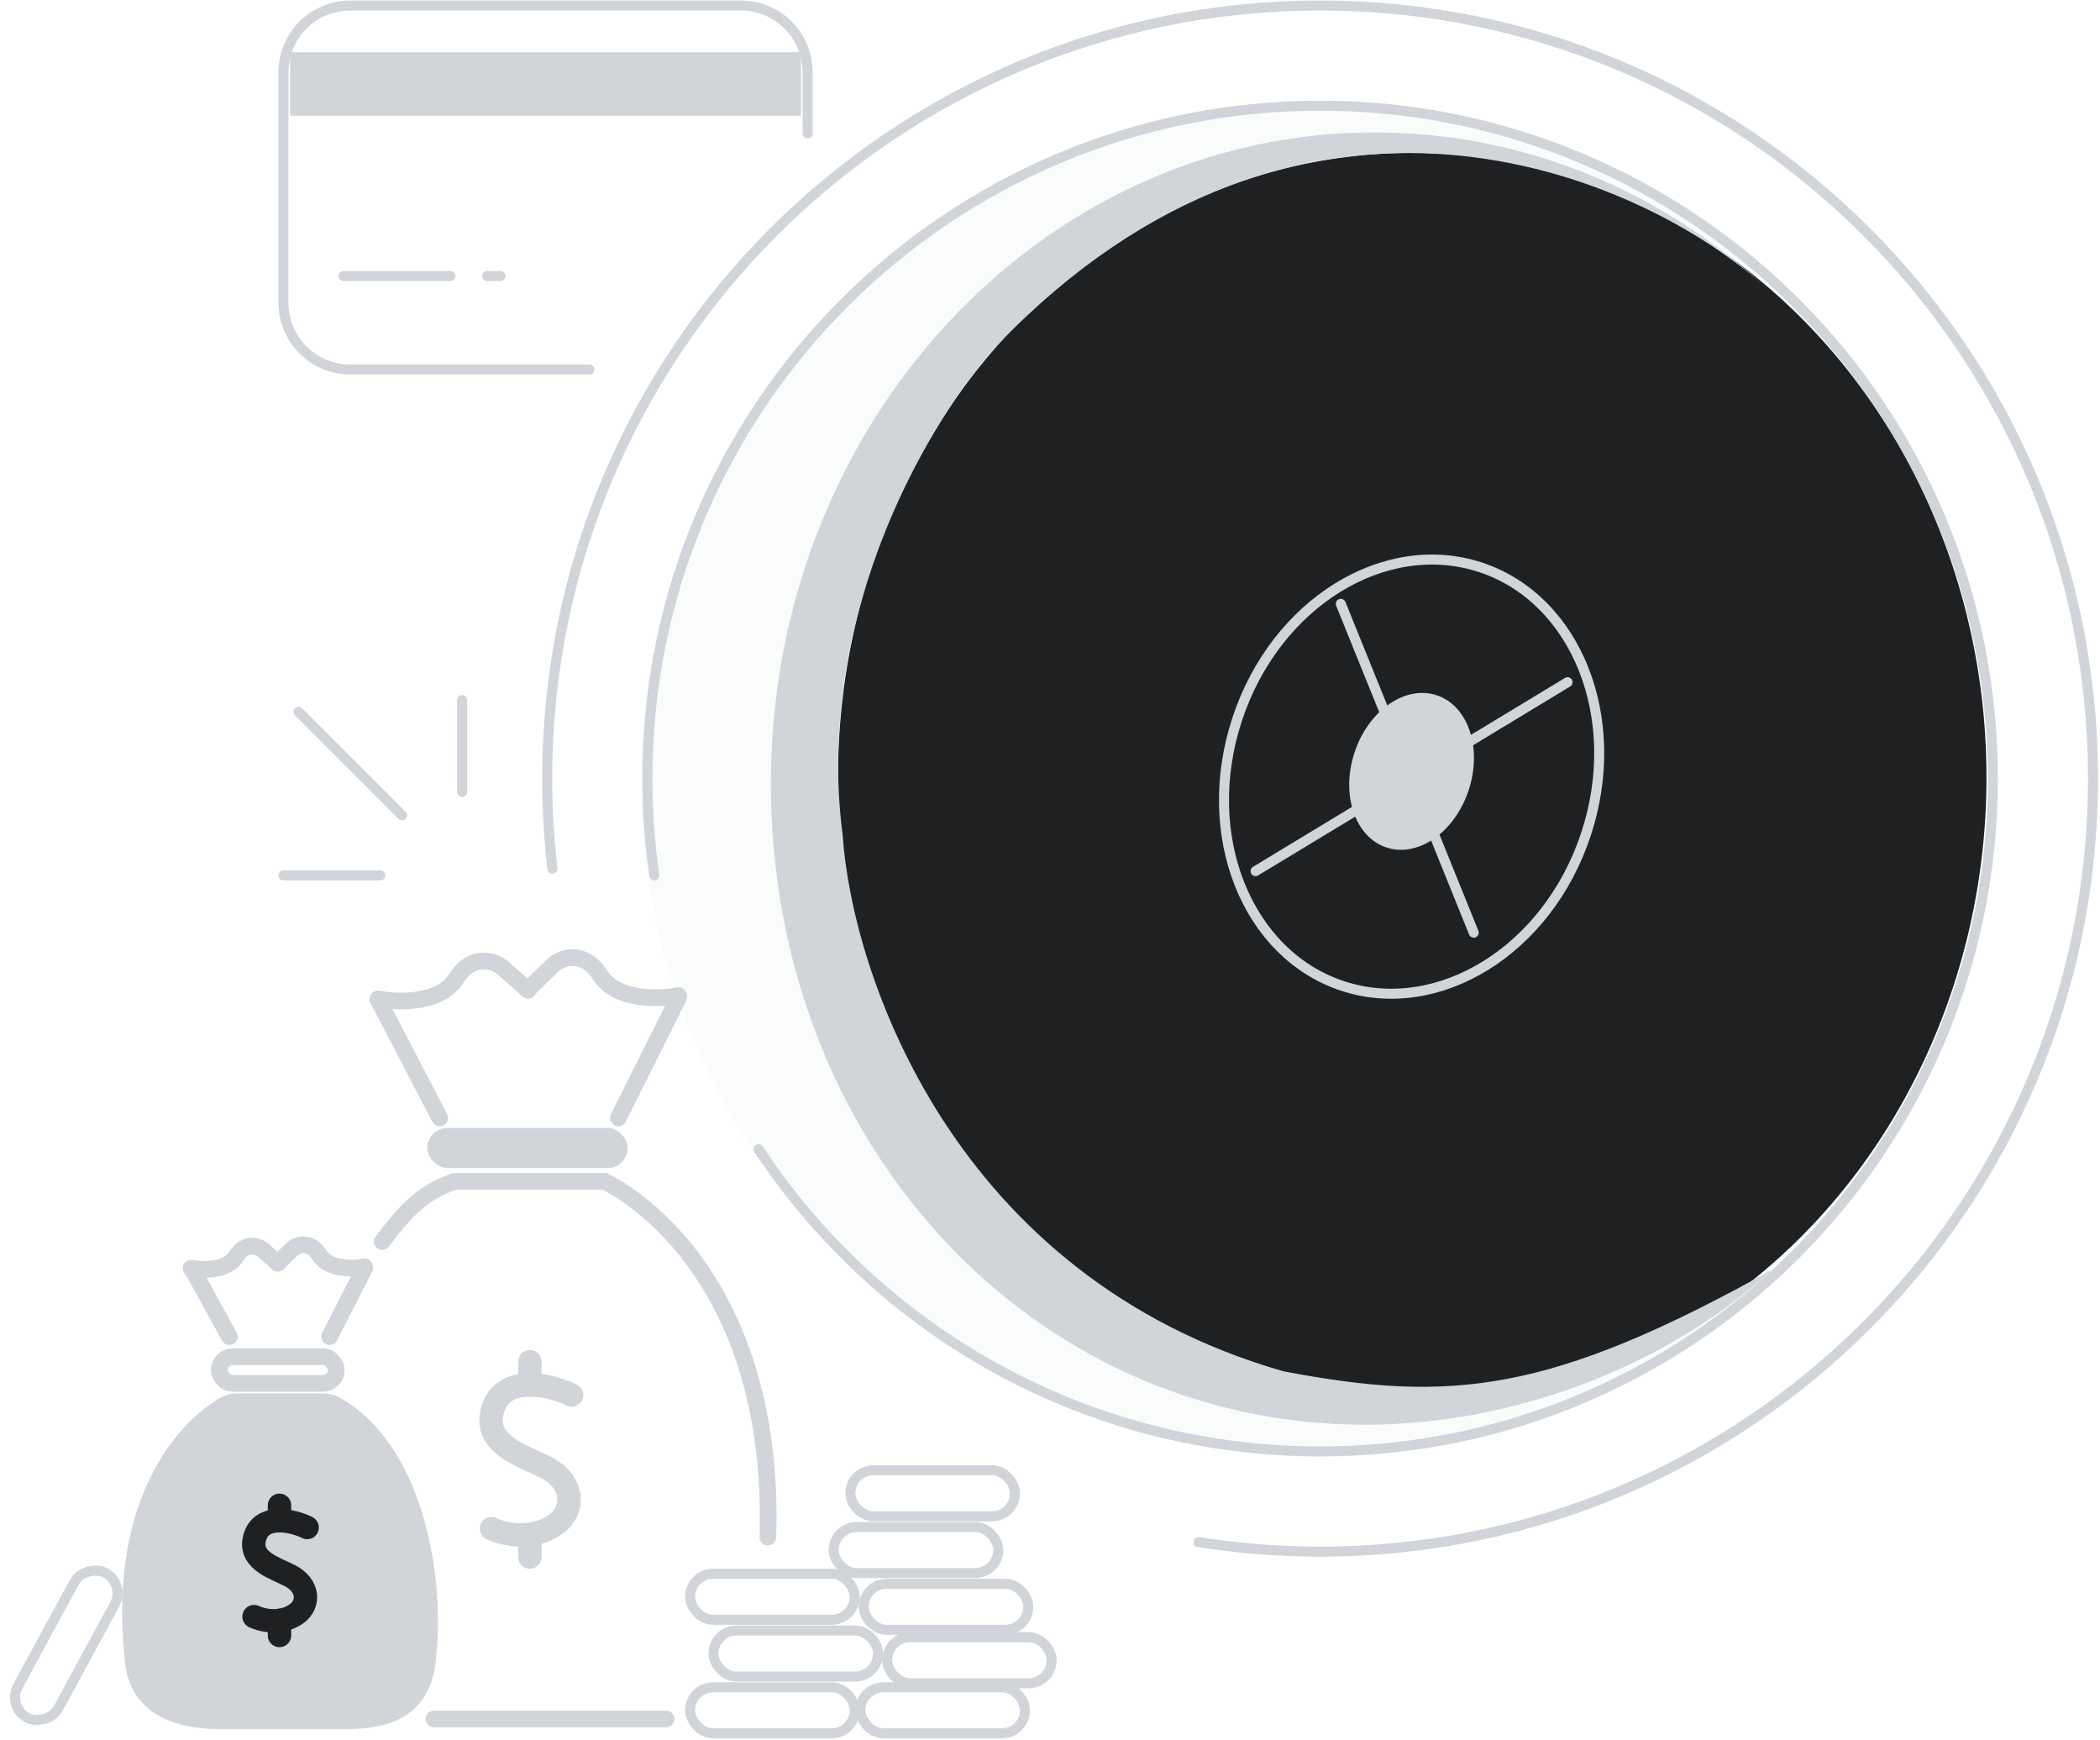 <svg width="629" height="521" viewBox="0 0 629 521" fill="none" xmlns="http://www.w3.org/2000/svg">
<path d="M37.208 495.273C32.634 448.007 54.032 424.836 66.873 418.145C68.069 417.522 69.404 417.273 70.752 417.273H97.007C98.457 417.273 99.901 417.573 101.181 418.255C126.362 431.693 133.146 470.898 130.708 495.273C129.708 514.273 116.208 517.773 104.208 517.773H63.708C39.208 516.773 37.541 501.44 37.208 495.273Z" fill="#D1D4D8"/>
<path d="M92 457.44C89.895 456.382 86.7 455.393 83.712 455.404C80.11 455.418 76.811 456.886 76.086 461.44C75.13 467.447 82.377 469.603 86.695 471.774C92.663 474.774 92.609 480.398 89.016 483.107C87.4 484.326 85.565 484.994 83.712 485.247C81.002 485.616 78.251 485.097 76.086 484.107" stroke="#1E2022" stroke-width="7" stroke-linecap="round"/>
<path d="M83.711 485.246V489.773" stroke="#1E2022" stroke-width="7" stroke-linecap="round"/>
<path d="M83.711 455.404V450.773" stroke="#1E2022" stroke-width="7" stroke-linecap="round"/>
<rect x="65.707" y="406.273" width="35" height="8" rx="4" stroke="#D1D4D8" stroke-width="5"/>
<rect x="128" y="337.773" width="60" height="12" rx="6" fill="#D1D4D8"/>
<path d="M68.707 400.273L57.707 380.273" stroke="#D1D4D8" stroke-width="5" stroke-linecap="round"/>
<path d="M98.707 400.273L109.207 379.773" stroke="#D1D4D8" stroke-width="5" stroke-linecap="round"/>
<path d="M57.207 379.773C60.54 380.44 67.907 380.673 70.707 376.273C73.507 371.873 77.207 373.107 78.707 374.273L83.207 378.273" stroke="#D1D4D8" stroke-width="5" stroke-linecap="round"/>
<path d="M109.207 379.371C105.874 380.038 98.507 380.271 95.707 375.871C92.907 371.471 89.207 372.704 87.707 373.871L83.207 378.273" stroke="#D1D4D8" stroke-width="5" stroke-linecap="round"/>
<path d="M131.707 334.773L113.207 299.273" stroke="#D1D4D8" stroke-width="5" stroke-linecap="round"/>
<path d="M185.207 334.773L203.207 298.773" stroke="#D1D4D8" stroke-width="5" stroke-linecap="round"/>
<path d="M113.207 299.136C118.976 300.284 131.726 300.686 136.572 293.108C141.419 285.53 147.822 287.655 150.419 289.664L158.207 296.553" stroke="#D1D4D8" stroke-width="5" stroke-linecap="round"/>
<path d="M203.207 298.136C197.438 299.284 184.688 299.686 179.842 292.108C174.995 284.53 168.592 286.655 165.995 288.664L158.207 296.246" stroke="#D1D4D8" stroke-width="5" stroke-linecap="round"/>
<rect x="2.034" y="511.08" width="49.294" height="13.8" rx="6.9" transform="rotate(-61.52 2.034 511.08)" stroke="#D1D4D8" stroke-width="3"/>
<rect x="206.707" y="471.273" width="49.294" height="13.8" rx="6.9" stroke="#D1D4D8" stroke-width="3"/>
<rect x="213.707" y="488.273" width="49.294" height="13.8" rx="6.9" stroke="#D1D4D8" stroke-width="3"/>
<rect x="206.707" y="505.273" width="49.294" height="13.8" rx="6.9" stroke="#D1D4D8" stroke-width="3"/>
<rect x="257.707" y="505.273" width="49.294" height="13.8" rx="6.9" stroke="#D1D4D8" stroke-width="3"/>
<rect x="265.707" y="490.273" width="49.294" height="13.8" rx="6.9" stroke="#D1D4D8" stroke-width="3"/>
<rect x="258.707" y="474.273" width="49.294" height="13.8" rx="6.9" stroke="#D1D4D8" stroke-width="3"/>
<rect x="249.707" y="457.273" width="49.294" height="13.8" rx="6.9" stroke="#D1D4D8" stroke-width="3"/>
<rect x="254.707" y="440.273" width="49.294" height="13.8" rx="6.9" stroke="#D1D4D8" stroke-width="3"/>
<path d="M114.5 371.773C120.5 363.94 125.707 357.273 136.207 353.773H181.207C200.54 363.94 232 394.773 230 460.273" stroke="#D1D4D8" stroke-width="5" stroke-linecap="round"/>
<path d="M130 514.773H199.5" stroke="#D1D4D8" stroke-width="5" stroke-linecap="round"/>
<path d="M158.707 459.482V466.273" stroke="#D1D4D8" stroke-width="7" stroke-linecap="round"/>
<path d="M158.707 414.719V407.773" stroke="#D1D4D8" stroke-width="7" stroke-linecap="round"/>
<path d="M171.208 417.773C168.034 416.186 163.214 414.702 158.708 414.719C153.277 414.74 148.301 416.941 147.208 423.773C145.766 432.783 156.696 436.017 163.207 439.273C172.208 443.773 172.126 452.209 166.708 456.273C164.27 458.101 161.503 459.104 158.708 459.483C154.621 460.037 150.474 459.257 147.208 457.773" stroke="#D1D4D8" stroke-width="7" stroke-linecap="round"/>
<circle cx="393.5" cy="233.273" r="201.5" fill="#D1D4D8" fill-opacity="0.1"/>
<path d="M241.904 39.965V21.65C241.904 10.605 232.95 1.65 221.904 1.65H104.904C93.859 1.65 84.904 10.605 84.904 21.65V90.65C84.904 101.696 93.859 110.65 104.904 110.65H176.542" stroke="#D1D4D8" stroke-width="3" stroke-linecap="round"/>
<path d="M102.904 82.65H134.904" stroke="#D1D4D8" stroke-width="3" stroke-linecap="round"/>
<path d="M145.904 82.65H149.904" stroke="#D1D4D8" stroke-width="3" stroke-linecap="round"/>
<rect x="86.904" y="15.65" width="153" height="19" fill="#D1D4D8"/>
<path d="M358.904 461.789C370.794 463.672 382.985 464.65 395.404 464.65C523.258 464.65 626.904 361.004 626.904 233.15C626.904 105.296 523.258 1.65 395.404 1.65C267.55 1.65 163.904 105.296 163.904 233.15C163.904 242.284 164.433 251.293 165.462 260.15" stroke="#D1D4D8" stroke-width="3" stroke-linecap="round"/>
<path d="M195.976 262.15C194.611 252.681 193.904 242.998 193.904 233.15C193.904 121.865 284.119 31.65 395.404 31.65C506.69 31.65 596.904 121.865 596.904 233.15C596.904 344.436 506.69 434.65 395.404 434.65C325.135 434.65 263.267 398.681 227.207 344.15" stroke="#D1D4D8" stroke-width="3" stroke-linecap="round"/>
<ellipse cx="423" cy="232.773" rx="172" ry="187" fill="#1E2022"/>
<path d="M408.904 426.65C309.019 426.65 230.904 342.346 230.904 234.65C230.904 126.955 311.877 39.65 411.763 39.65C456.447 39.65 497.346 57.122 528.904 86.075C491.071 51.767 389.904 8.65 298.904 103.15C279.738 123.984 243.604 182.55 252.404 250.15C255.238 291.817 285.604 382.25 384.404 410.65C434.404 420.15 464.104 417.411 530.904 380.15C499.346 409.103 453.588 426.65 408.904 426.65Z" fill="#D1D4D8"/>
<path d="M370.577 215.344C359.073 250.207 373.506 285.811 402.125 295.255C430.744 304.699 463.533 284.677 475.037 249.814C486.541 214.951 472.108 179.347 443.489 169.903C414.87 160.46 382.081 180.482 370.577 215.344Z" stroke="#D1D4D8" stroke-width="3"/>
<ellipse rx="18" ry="24" transform="matrix(-0.95 -0.313 -0.313 0.95 422.802 230.996)" fill="#D1D4D8"/>
<path d="M441.424 279.303L401.6 180.826" stroke="#D1D4D8" stroke-width="3" stroke-linecap="round"/>
<path d="M469.525 204.294L376.069 260.873" stroke="#D1D4D8" stroke-width="3" stroke-linecap="round"/>
<path d="M138.404 237.15V209.65" stroke="#D1D4D8" stroke-width="3" stroke-linecap="round"/>
<path d="M120.404 244.15L89.404 213.15" stroke="#D1D4D8" stroke-width="3" stroke-linecap="round"/>
<path d="M113.904 262.15H84.904" stroke="#D1D4D8" stroke-width="3" stroke-linecap="round"/>
</svg>
